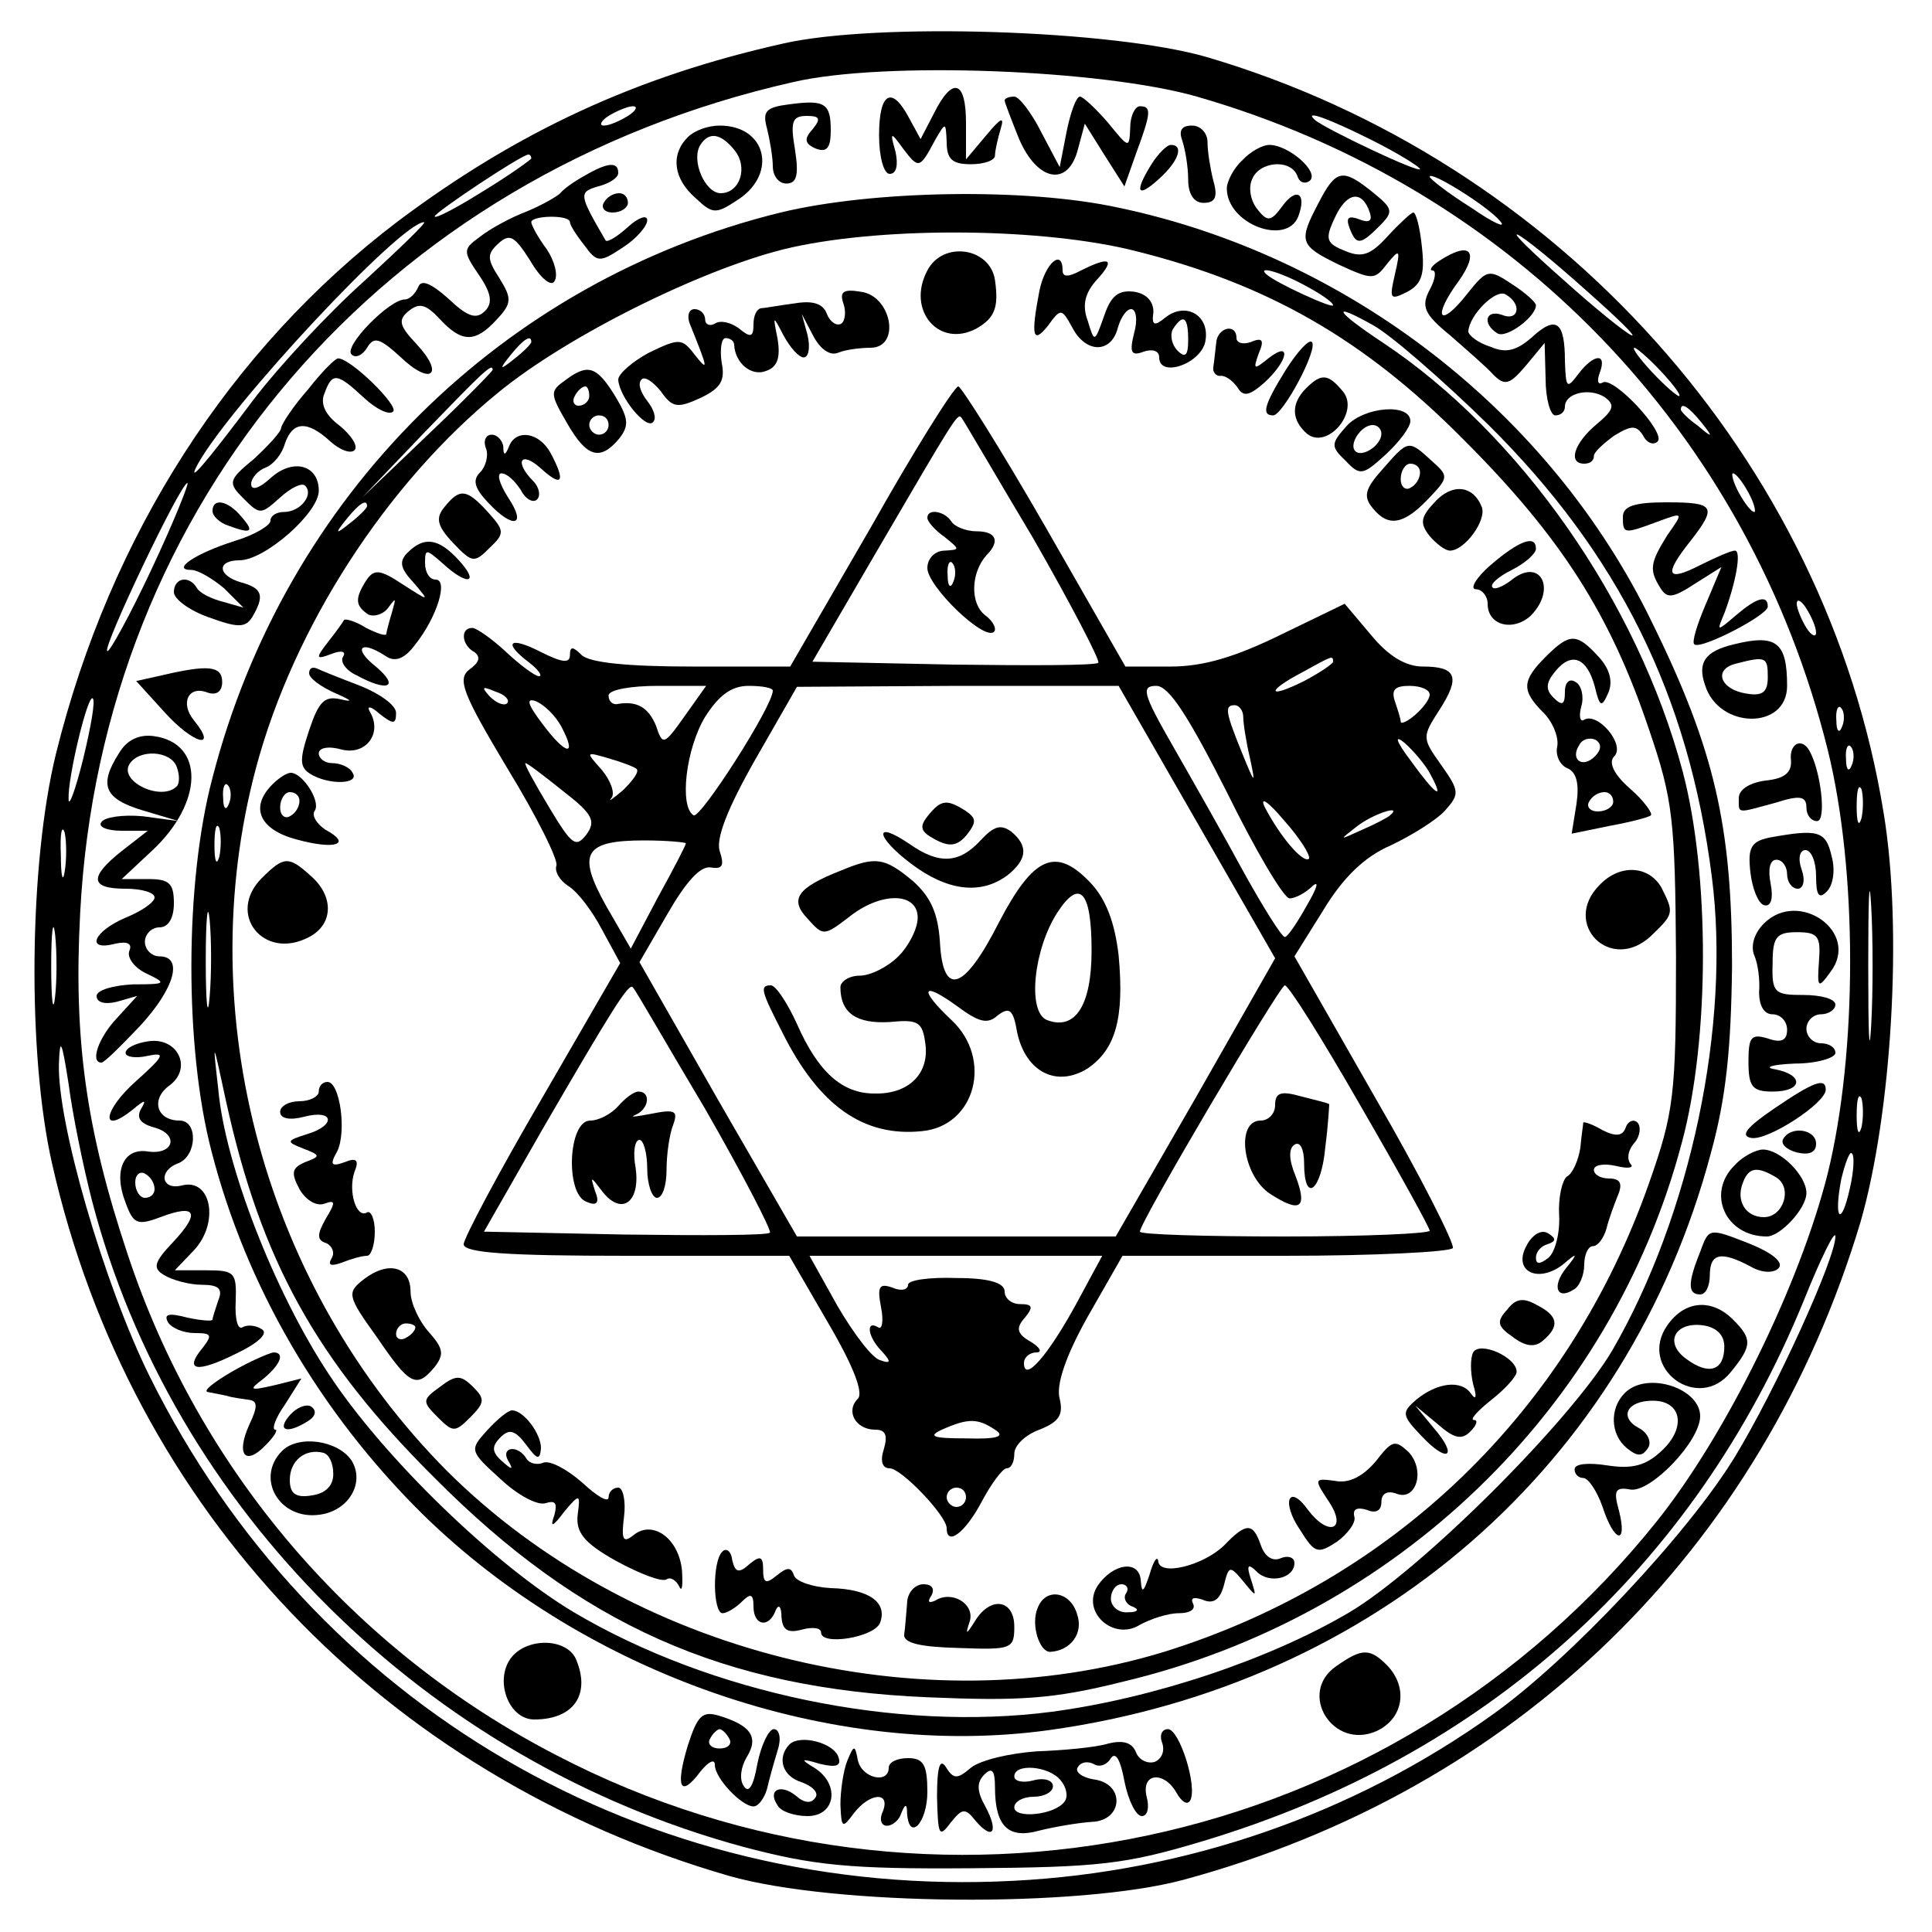 <?xml version="1.0" standalone="no"?>
<!DOCTYPE svg PUBLIC "-//W3C//DTD SVG 20010904//EN"
 "http://www.w3.org/TR/2001/REC-SVG-20010904/DTD/svg10.dtd">
<svg version="1.0" xmlns="http://www.w3.org/2000/svg"
 width="200pt" height="200pt" viewBox="0 0 200 200"
 preserveAspectRatio="xMidYMid meet">
<g transform="translate(0,200) scale(0.1,-0.1)"
fill="#000000" stroke="none">
<path d="M811 1955 c-152 -34 -275 -91 -399 -184 -174 -132 -298 -325 -354
-551 -28 -114 -30 -311 -4 -425 81 -358 344 -634 701 -737 109 -31 362 -33
470 -4 344 93 599 341 701 681 32 111 44 302 24 423 -59 366 -337 676 -701
783 -97 28 -341 36 -438 14z m428 -55 c327 -94 571 -347 653 -676 31 -125 31
-313 0 -439 -29 -115 -105 -270 -177 -360 -274 -342 -751 -444 -1139 -242
-211 109 -370 295 -444 519 -43 129 -56 222 -49 353 22 424 313 764 738 860
94 22 320 13 418 -15z m-589 -20 c-8 -5 -19 -10 -25 -10 -5 0 -3 5 5 10 8 5
20 10 25 10 6 0 3 -5 -5 -10z m770 -25 c28 -14 50 -28 50 -30 0 -5 -99 42
-109 51 -12 11 15 1 59 -21z m-870 -19 c0 -1 -22 -17 -50 -34 -27 -17 -50 -29
-50 -26 0 4 90 64 97 64 2 0 3 -2 3 -4z m1003 -65 c7 -8 -7 -2 -30 14 -24 15
-43 30 -43 32 0 7 61 -31 73 -46z m-1176 -62 c-37 -33 -88 -88 -114 -122 -51
-68 -71 -91 -58 -67 34 61 210 250 234 250 3 0 -25 -27 -62 -61z m1313 -56 c0
-3 -27 18 -60 47 -33 29 -60 54 -60 57 0 3 27 -18 60 -47 33 -29 60 -54 60
-57z m30 -38 c13 -14 21 -25 18 -25 -2 0 -15 11 -28 25 -13 14 -21 25 -18 25
2 0 15 -11 28 -25z m41 -52 c13 -16 12 -17 -3 -4 -10 7 -18 15 -18 17 0 8 8 3
21 -13z m49 -73 c6 -11 8 -20 6 -20 -3 0 -10 9 -16 20 -6 11 -8 20 -6 20 3 0
10 -9 16 -20z m-1653 -79 c-23 -49 -44 -87 -46 -85 -5 4 76 174 83 174 2 0
-14 -40 -37 -89z m1723 -66 c0 -5 -5 -3 -10 5 -5 8 -10 20 -10 25 0 6 5 3 10
-5 5 -8 10 -19 10 -25z m-1794 -131 c-8 -32 -15 -51 -15 -41 -1 22 20 109 25
104 3 -2 -2 -30 -10 -63z m1821 34 c-3 -8 -6 -5 -6 6 -1 11 2 17 5 13 3 -3 4
-12 1 -19z m10 -40 c-3 -8 -6 -5 -6 6 -1 11 2 17 5 13 3 -3 4 -12 1 -19z m10
-55 c-3 -10 -5 -4 -5 12 0 17 2 24 5 18 2 -7 2 -21 0 -30z m-1860 -55 c-2 -13
-4 -5 -4 17 -1 22 1 32 4 23 2 -10 2 -28 0 -40z m1870 -160 c-2 -35 -3 -7 -3
62 0 69 1 97 3 63 2 -35 2 -91 0 -125z m-1880 30 c-2 -18 -4 -4 -4 32 0 36 2
50 4 33 2 -18 2 -48 0 -65z m38 -210 c83 -320 346 -581 675 -670 72 -19 109
-23 235 -22 133 1 160 4 240 28 293 88 509 283 622 559 18 45 33 75 33 67 0
-23 -62 -159 -104 -228 -48 -79 -172 -211 -251 -267 -144 -103 -317 -163 -496
-172 -380 -20 -725 181 -894 522 -47 95 -96 263 -94 324 1 28 3 24 10 -21 4
-31 15 -85 24 -120z m1832 75 c-3 -10 -5 -4 -5 12 0 17 2 24 5 18 2 -7 2 -21
0 -30z m-12 -63 c-9 -41 -17 -33 -9 9 4 17 9 30 11 27 3 -2 2 -19 -2 -36z"/>
<path d="M967 1883 l-14 -27 -12 22 c-18 34 -31 26 -31 -18 0 -23 5 -40 11
-40 7 0 9 9 6 23 -6 21 -5 21 8 3 16 -21 17 -21 33 9 11 19 11 19 12 -2 0 -18
6 -23 25 -23 14 0 25 4 25 9 0 5 3 18 6 28 4 13 0 11 -15 -7 l-21 -25 0 38 c0
44 -14 48 -33 10z"/>
<path d="M817 1892 c-24 -3 -28 -7 -23 -25 3 -12 6 -30 6 -39 0 -10 6 -18 14
-18 11 0 13 9 9 35 -5 29 -3 35 12 35 14 0 15 -3 6 -14 -9 -10 -8 -15 4 -20
11 -4 15 1 15 19 0 28 -6 32 -43 27z"/>
<path d="M1040 1896 c0 -2 7 -20 15 -40 19 -44 51 -50 61 -10 l7 26 20 -32 21
-33 12 34 c16 43 16 49 4 49 -5 0 -10 -10 -10 -22 -1 -22 -1 -22 -23 5 -13 15
-26 27 -29 27 -4 0 -10 -17 -14 -37 l-7 -36 -19 36 c-10 20 -23 37 -28 37 -6
0 -10 -2 -10 -4z"/>
<path d="M712 1858 c-18 -18 -15 -43 8 -63 18 -17 21 -17 45 -1 40 27 28 76
-20 76 -12 0 -26 -5 -33 -12z m48 -13 c15 -18 6 -45 -14 -45 -16 0 -31 34 -21
50 9 14 21 12 35 -5z"/>
<path d="M1224 1854 c3 -9 6 -27 6 -40 0 -15 6 -24 16 -24 12 0 15 6 10 23 -3
12 -6 30 -6 40 0 9 -7 17 -16 17 -11 0 -14 -5 -10 -16z"/>
<path d="M1192 1830 c-18 -29 -15 -36 8 -15 20 18 26 35 12 35 -4 0 -13 -9
-20 -20z"/>
<path d="M1286 1834 c-9 -8 -16 -22 -16 -29 0 -37 62 -60 74 -29 9 24 -2 31
-17 10 -11 -15 -15 -16 -25 -3 -7 8 -10 22 -6 31 7 19 40 22 47 4 2 -7 8 -9
13 -5 10 9 -22 37 -42 37 -7 0 -20 -7 -28 -16z"/>
<path d="M605 1818 c-11 -6 -22 -14 -25 -18 -3 -3 -18 -12 -35 -19 -16 -6 -38
-18 -48 -26 -18 -13 -18 -15 -1 -40 13 -19 14 -29 6 -37 -9 -9 -18 -6 -38 13
-18 16 -28 20 -31 12 -3 -7 -9 -13 -14 -13 -16 0 -64 -49 -55 -57 4 -4 11 -1
16 7 7 12 13 10 34 -9 32 -31 47 -19 17 13 -18 19 -19 25 -8 34 11 9 18 7 32
-8 23 -25 37 -25 59 -1 16 17 16 22 3 43 -13 20 -13 25 -1 36 12 11 17 7 33
-18 11 -19 22 -27 25 -21 4 6 0 21 -8 33 -9 12 -16 25 -16 28 0 7 40 8 40 0 0
-3 7 -14 15 -24 13 -18 16 -18 40 -2 14 9 25 22 25 28 0 6 -9 3 -20 -7 -11
-10 -21 -16 -23 -14 -28 48 -28 50 -8 56 12 3 21 9 21 14 0 12 -11 11 -35 -3z"/>
<path d="M1365 1790 c-21 -40 -20 -44 21 -64 35 -16 37 -16 50 1 13 16 14 15
8 -11 -6 -26 -5 -27 13 -18 15 8 18 19 15 46 -2 20 -6 36 -9 36 -2 0 -14 -11
-26 -24 -18 -20 -27 -23 -44 -16 -20 8 -22 12 -11 35 12 26 28 29 36 5 3 -9
-1 -11 -11 -7 -11 4 -14 2 -10 -9 7 -18 11 -18 31 2 15 15 14 18 -7 35 -31 25
-38 24 -56 -11z"/>
<path d="M625 1790 c-3 -5 1 -10 9 -10 9 0 16 5 16 10 0 6 -4 10 -9 10 -6 0
-13 -4 -16 -10z"/>
<path d="M808 1780 c-289 -71 -513 -294 -588 -585 -29 -109 -29 -280 -1 -387
36 -140 112 -270 218 -375 170 -167 425 -255 649 -224 338 47 599 274 685 597
16 58 21 109 22 194 0 145 -18 224 -83 356 -105 217 -314 379 -552 429 -96 21
-255 18 -350 -5z m368 -40 c136 -34 236 -91 339 -195 101 -101 152 -181 192
-300 25 -73 27 -94 28 -235 0 -144 -2 -161 -28 -235 -83 -236 -264 -411 -502
-485 -252 -77 -553 -1 -742 187 -189 190 -266 473 -198 728 39 146 135 294
250 388 74 61 219 132 305 151 100 22 262 20 356 -4z m174 -35 c17 -9 30 -18
30 -21 0 -4 -59 23 -69 32 -10 9 13 3 39 -11z m191 -145 c134 -133 207 -279
231 -467 20 -154 -22 -351 -103 -491 -44 -74 -198 -227 -272 -271 -83 -49
-203 -89 -308 -103 -161 -21 -353 19 -495 103 -82 49 -197 160 -254 247 -56
85 -107 216 -114 294 -6 53 -6 53 8 -12 36 -164 93 -268 216 -390 151 -152
299 -218 510 -227 95 -4 130 -2 202 16 283 67 506 282 579 558 29 107 29 278
1 384 -47 177 -169 350 -310 444 -50 33 -56 44 -10 18 18 -10 71 -56 119 -103z
m-991 86 c0 -2 -8 -10 -17 -17 -16 -13 -17 -12 -4 4 13 16 21 21 21 13z m-40
-29 c0 -1 -30 -32 -67 -67 l-68 -65 65 68 c60 62 70 72 70 64z m-130 -141 c0
-2 -8 -10 -17 -17 -16 -13 -17 -12 -4 4 13 16 21 21 21 13z m-143 -308 c-3 -8
-6 -5 -6 6 -1 11 2 17 5 13 3 -3 4 -12 1 -19z m-10 -55 c-3 -10 -5 -4 -5 12 0
17 2 24 5 18 2 -7 2 -21 0 -30z m-10 -145 c-2 -24 -4 -7 -4 37 0 44 2 63 4 43
2 -21 2 -57 0 -80z"/>
<path d="M960 1720 c-22 -41 12 -81 51 -60 19 11 23 22 19 50 -5 34 -54 41
-70 10z"/>
<path d="M1076 1699 c-9 -47 -7 -56 9 -36 13 18 14 18 25 -2 14 -27 40 -27 47
-1 3 11 9 20 14 20 5 0 7 -11 3 -25 -5 -20 -3 -24 10 -19 9 3 16 1 16 -6 0
-22 45 -6 48 18 4 26 -21 40 -42 23 -11 -9 -14 -8 -12 6 0 11 -7 19 -20 21
-16 2 -24 -4 -31 -25 -10 -28 -10 -28 -17 -5 -6 16 -3 29 10 43 19 21 13 24
-17 9 -13 -7 -19 -7 -19 0 0 23 -18 8 -24 -21z m154 -51 c0 -16 -3 -19 -11
-11 -6 6 -8 16 -5 22 11 17 16 13 16 -11z"/>
<path d="M873 1686 c3 -8 2 -18 -2 -21 -5 -3 -12 2 -15 10 -4 11 -15 14 -33
11 -16 -2 -31 -5 -35 -5 -5 -1 -8 -8 -8 -17 0 -13 -3 -14 -15 -4 -8 6 -19 9
-25 5 -5 -3 -10 -1 -10 4 0 6 -5 11 -11 11 -6 0 -8 -7 -5 -15 19 -47 20 -51 5
-32 -13 17 -16 17 -47 2 -17 -9 -32 -22 -32 -28 1 -18 29 -52 36 -44 4 4 1 13
-6 22 -7 9 -10 18 -6 22 3 4 12 -2 20 -12 12 -17 17 -18 41 -7 21 10 26 18 22
37 -2 14 0 25 4 25 5 0 9 -3 9 -7 1 -19 18 -33 33 -27 12 4 15 14 12 33 -5 25
-5 25 6 4 7 -13 16 -23 21 -23 5 0 7 10 4 23 l-6 22 12 -23 c7 -13 17 -21 26
-17 7 3 23 5 33 5 32 0 22 54 -10 58 -18 3 -22 0 -18 -12z"/>
<path d="M1259 1645 c-1 -8 -2 -19 -3 -25 -1 -5 3 -10 8 -9 5 0 12 -5 17 -12
6 -10 12 -9 28 5 25 23 28 44 4 25 -15 -12 -16 -12 -10 5 6 14 4 17 -8 12 -8
-3 -15 -1 -15 4 0 16 -20 11 -21 -5z"/>
<path d="M1331 1617 c-23 -37 -25 -47 -13 -47 10 0 47 69 40 76 -3 3 -15 -10
-27 -29z"/>
<path d="M586 1607 c-17 -12 -17 -14 1 -45 20 -35 34 -40 54 -16 10 13 10 20
-3 42 -20 33 -29 36 -52 19z m24 -17 c0 -5 -5 -10 -11 -10 -5 0 -7 5 -4 10 3
6 8 10 11 10 2 0 4 -4 4 -10z m20 -30 c0 -5 -4 -10 -10 -10 -5 0 -10 5 -10 10
0 6 5 10 10 10 6 0 10 -4 10 -10z"/>
<path d="M1352 1598 c-16 -16 -15 -33 1 -47 21 -17 55 23 37 44 -15 18 -22 19
-38 3z"/>
<path d="M902 1455 l-84 -145 -102 0 c-66 0 -106 4 -114 12 -9 9 -12 9 -12 0
0 -9 -8 -8 -30 3 -33 17 -40 10 -12 -11 9 -7 14 -14 10 -14 -4 0 -19 11 -34
25 -15 14 -31 25 -35 25 -13 0 -11 -18 2 -25 7 -5 5 -11 -5 -18 -13 -10 -7
-25 39 -102 30 -49 53 -95 51 -101 -2 -6 3 -15 12 -21 10 -6 25 -26 35 -45
l19 -35 -81 -140 c-45 -77 -81 -145 -81 -151 0 -9 46 -12 169 -12 l168 0 40
-69 c27 -46 37 -73 31 -79 -13 -13 -2 -32 18 -32 11 0 13 -6 9 -20 -4 -12 -2
-20 6 -20 12 0 59 -49 59 -62 0 -19 19 -5 36 27 10 19 22 35 26 35 5 0 8 7 8
15 0 9 12 20 26 25 20 8 25 15 21 32 -4 14 6 44 29 85 l36 63 168 0 c93 0 171
4 174 8 2 4 -33 74 -80 155 l-84 147 30 48 c20 33 42 55 70 67 21 10 47 26 56
36 15 17 15 20 -4 47 -20 28 -20 29 -2 57 22 34 18 45 -17 45 -18 0 -36 11
-54 33 l-27 32 -66 -32 c-47 -23 -80 -33 -114 -33 l-47 0 -83 145 c-46 80 -87
145 -90 145 -4 0 -45 -65 -90 -145z m168 -13 c39 -68 69 -126 67 -128 -2 -3
-70 -3 -150 -2 l-146 3 67 115 c80 137 83 142 87 138 2 -2 35 -59 75 -126z
m310 -127 c0 -2 -13 -11 -30 -20 -38 -19 -40 -11 -2 9 31 17 32 18 32 11z
m-855 -43 c-3 -3 -11 0 -18 7 -9 10 -8 11 6 5 10 -3 15 -9 12 -12z m184 -13
c-22 -31 -23 -31 -30 -10 -8 19 -20 26 -41 22 -5 0 -8 4 -8 9 0 6 23 10 51 10
l50 0 -22 -31z m91 26 c0 -16 -75 -133 -82 -129 -15 9 -8 69 12 102 14 22 27
32 45 32 14 0 25 -2 25 -5z m439 -136 l81 -141 -82 -144 -83 -144 -165 0 -165
0 -82 142 -81 142 29 50 c19 33 34 50 45 48 12 -2 14 2 9 17 -4 13 8 44 37 95
l43 75 166 1 167 0 81 -141z m31 31 c30 -61 59 -110 65 -110 6 0 17 6 24 13 7
6 4 -3 -6 -20 -10 -18 -20 -33 -23 -33 -3 0 -22 30 -43 68 -20 37 -53 95 -73
130 -31 54 -33 62 -17 62 13 0 33 -31 73 -110z m210 101 c0 -5 -7 -14 -15 -21
-8 -7 -15 -10 -15 -7 0 3 -3 12 -6 21 -4 12 0 16 15 16 12 0 21 -4 21 -9z
m-899 -33 c17 -32 5 -30 -19 2 -16 21 -18 28 -7 24 9 -4 20 -15 26 -26z m706
10 c0 -7 3 -26 7 -43 6 -28 5 -27 -8 5 -17 42 -19 50 -8 50 5 0 9 -6 9 -12z
m194 -60 c15 -28 5 -21 -21 15 -15 20 -17 27 -6 18 9 -8 22 -23 27 -33z m-822
6 c3 -3 -4 -12 -14 -22 -11 -9 -16 -13 -12 -8 4 5 -1 18 -10 29 -17 19 -17 19
7 12 14 -4 27 -9 29 -11z m-76 -23 c31 -24 34 -31 24 -45 -11 -14 -15 -11 -39
29 -15 25 -26 45 -24 45 2 0 19 -13 39 -29z m772 -70 c-6 -5 -30 23 -46 54 -5
11 4 5 20 -14 17 -19 28 -37 26 -40z m84 45 c-2 -2 -15 -9 -29 -15 -24 -11
-24 -11 -6 3 16 13 49 24 35 12z m-729 -29 c0 -2 -13 -27 -29 -56 l-28 -53
-26 45 c-30 54 -22 67 40 67 24 0 43 -2 43 -3z m20 -275 c39 -68 69 -126 67
-128 -2 -3 -70 -3 -150 -2 l-146 3 60 105 c72 124 90 153 94 148 2 -1 35 -59
75 -126z m678 4 c40 -69 72 -127 72 -130 0 -3 -67 -6 -150 -6 -82 0 -150 2
-150 5 0 10 145 255 150 255 4 0 39 -56 78 -124z m-294 -206 c-29 -53 -54 -82
-54 -61 0 6 6 11 13 11 6 0 4 5 -6 11 -14 8 -16 14 -6 25 9 11 8 14 -5 14 -9
0 -16 6 -16 13 0 9 -16 14 -50 14 -27 1 -50 -2 -50 -7 0 -5 -7 -7 -16 -3 -14
5 -16 1 -12 -20 3 -15 1 -24 -3 -21 -13 8 -11 -10 4 -25 10 -11 9 -13 -2 -9
-8 2 -27 27 -44 56 l-29 52 152 0 151 0 -27 -50z m-84 -130 c11 -7 3 -10 -30
-9 -34 0 -40 2 -25 9 27 12 37 12 55 0z m-30 -70 c0 -5 -4 -10 -10 -10 -5 0
-10 5 -10 10 0 6 5 10 10 10 6 0 10 -4 10 -10z"/>
<path d="M960 1464 c0 -4 8 -13 18 -20 16 -13 16 -13 0 -14 -10 0 -18 -8 -18
-18 0 -19 59 -76 69 -66 3 3 -1 11 -9 17 -16 12 -15 44 1 62 15 15 10 25 -10
25 -11 0 -23 5 -26 10 -7 11 -25 14 -25 4z m27 -66 c-3 -8 -6 -5 -6 6 -1 11 2
17 5 13 3 -3 4 -12 1 -19z"/>
<path d="M961 1156 c-10 -12 -8 -17 7 -25 15 -8 23 -7 33 5 10 13 10 17 -2 25
-19 12 -25 11 -38 -5z"/>
<path d="M1015 1130 c-22 -24 -43 -25 -73 -4 -38 26 -36 8 1 -20 37 -28 72
-33 100 -12 20 16 22 30 4 45 -11 8 -18 6 -32 -9z"/>
<path d="M871 1099 c-46 -18 -54 -30 -35 -50 16 -18 17 -18 42 1 33 27 72 27
72 0 0 -11 -9 -29 -20 -40 -11 -11 -29 -20 -40 -20 -11 0 -20 -6 -20 -12 0
-27 17 -38 51 -36 30 3 34 0 37 -23 4 -31 -18 -52 -53 -51 -33 0 -58 22 -80
72 -10 22 -22 40 -27 40 -12 0 -10 -6 12 -49 38 -76 84 -108 144 -102 56 5 74
75 31 115 -34 32 -31 41 5 15 23 -17 32 -20 43 -10 12 9 16 6 20 -18 9 -41 41
-57 73 -37 29 20 38 52 32 117 -4 34 -13 58 -29 75 -36 38 -59 28 -95 -41 -36
-71 -58 -78 -61 -20 -2 29 -9 46 -28 63 -29 24 -38 26 -74 11z m259 -83 c0
-57 -17 -83 -46 -72 -21 8 -14 74 11 112 23 35 35 21 35 -40z"/>
<path d="M640 855 c-7 -8 -20 -15 -29 -15 -23 0 -26 -76 -4 -84 11 -5 14 -1 9
11 -5 16 -5 16 8 -1 20 -25 39 -10 34 25 -3 16 -1 29 4 29 4 0 8 -13 8 -30 0
-16 5 -30 10 -30 6 0 10 13 10 29 0 16 3 37 7 47 5 14 2 16 -23 11 -16 -3 -23
-4 -16 -1 14 6 16 24 3 24 -5 0 -14 -7 -21 -15z"/>
<path d="M1320 856 c0 -9 -7 -16 -15 -16 -26 0 -19 -57 10 -76 31 -20 39 -15
26 19 -7 17 -7 28 -1 32 6 4 10 -5 10 -19 0 -43 18 -29 22 17 3 23 4 43 4 44
-1 1 -13 4 -29 8 -21 6 -27 4 -27 -9z"/>
<path d="M1394 1559 c-16 -18 -17 -21 -1 -36 15 -16 18 -15 42 7 14 13 25 28
25 34 0 19 -48 15 -66 -5z m36 -8 c0 -12 -20 -25 -27 -18 -7 7 6 27 18 27 5 0
9 -4 9 -9z"/>
<path d="M503 1536 c3 -7 0 -19 -6 -25 -8 -8 -6 -16 8 -31 26 -28 41 -25 21 5
-9 14 -12 25 -7 25 6 0 14 -8 20 -17 5 -10 13 -14 17 -10 4 4 2 13 -4 19 -20
20 -13 32 8 13 22 -20 26 -14 10 16 -12 22 -36 25 -43 7 -4 -10 -6 -10 -6 0
-1 6 -6 12 -12 12 -6 0 -9 -6 -6 -14z"/>
<path d="M1431 1514 c-18 -20 -20 -28 -10 -40 16 -20 32 -17 57 9 22 23 22 24
4 40 -24 22 -24 22 -51 -9z m39 -3 c0 -6 -4 -13 -10 -16 -5 -3 -10 1 -10 9 0
9 5 16 10 16 6 0 10 -4 10 -9z"/>
<path d="M1485 1480 c-15 -16 -15 -22 -5 -35 7 -8 16 -15 21 -15 15 0 38 31
33 45 -9 23 -31 25 -49 5z"/>
<path d="M460 1475 c-9 -11 -8 -19 9 -37 20 -21 22 -21 38 -5 16 15 15 18 -2
37 -22 24 -29 25 -45 5z"/>
<path d="M422 1428 c-9 -9 -8 -16 6 -31 17 -20 17 -20 -11 -2 -24 16 -30 16
-38 4 -12 -19 -11 -26 2 -35 6 -3 16 0 21 7 8 11 8 10 4 -4 -3 -10 -6 -21 -6
-23 0 -3 -9 0 -21 6 -11 7 -22 10 -23 8 -1 -2 -8 -12 -16 -22 -14 -18 -13 -19
3 -13 10 4 16 3 12 -3 -3 -5 3 -14 14 -19 33 -18 45 -12 20 9 -24 19 -16 28
10 11 10 -7 20 -3 31 12 23 29 34 67 21 67 -6 0 -11 7 -11 17 0 15 1 15 18 0
26 -24 39 -21 17 3 -21 23 -36 25 -53 8z"/>
<path d="M1543 1415 c-15 -13 -22 -25 -15 -25 6 0 12 -7 12 -15 0 -23 27 -29
45 -12 27 28 9 61 -21 36 -8 -6 -17 -10 -19 -7 -3 3 6 11 20 18 14 7 25 17 25
22 0 15 -18 8 -47 -17z"/>
<path d="M1600 1320 c-25 -25 -25 -35 -2 -58 9 -9 16 -25 14 -35 -2 -9 3 -19
10 -22 10 -4 13 -16 10 -37 l-5 -31 39 8 c22 4 41 9 43 11 2 2 -7 15 -22 28
-17 15 -22 27 -16 33 12 12 -17 46 -31 38 -4 -3 -6 3 -3 14 3 10 0 22 -6 25
-6 4 -11 0 -11 -10 0 -14 -3 -15 -12 -6 -8 8 -8 15 2 27 17 21 33 14 41 -16 5
-21 7 -22 14 -6 5 12 1 25 -10 37 -23 25 -30 25 -55 0z m51 -103 c-13 -13 -26
-3 -16 12 3 6 11 8 17 5 6 -4 6 -10 -1 -17z m19 -47 c0 -5 -7 -10 -16 -10 -8
0 -12 5 -9 10 3 6 10 10 16 10 5 0 9 -4 9 -10z"/>
<path d="M320 1303 c0 -5 12 -14 28 -21 16 -7 18 -9 5 -6 -17 4 -23 -2 -33
-32 -10 -30 -10 -38 1 -45 19 -12 52 -11 44 1 -3 6 -13 10 -21 10 -8 0 -14 5
-14 10 0 6 10 8 24 4 25 -6 42 17 29 39 -4 7 1 6 10 -2 14 -11 17 -11 17 1 0
8 -17 20 -37 28 -21 8 -41 16 -45 18 -5 2 -8 0 -8 -5z"/>
<path d="M282 1188 c-24 -24 -13 -47 25 -57 40 -11 58 -5 30 10 -9 6 -15 15
-11 20 6 10 -13 39 -25 39 -4 0 -12 -5 -19 -12z m28 -17 c0 -6 -4 -13 -10 -16
-5 -3 -10 1 -10 9 0 9 5 16 10 16 6 0 10 -4 10 -9z"/>
<path d="M271 1091 c-37 -37 2 -86 49 -61 25 13 26 42 2 63 -23 21 -28 21 -51
-2z"/>
<path d="M1656 1084 c-40 -40 11 -92 53 -53 24 23 24 24 11 50 -13 23 -43 25
-64 3z"/>
<path d="M330 870 c0 -5 -9 -10 -20 -10 -11 0 -20 -5 -20 -11 0 -7 10 -9 25
-5 31 8 33 -9 3 -18 -22 -7 -22 -8 -4 -15 18 -7 18 -8 2 -14 -14 -6 -15 -11
-6 -28 7 -12 18 -18 26 -15 11 4 12 2 1 -16 -9 -16 -9 -22 1 -25 6 -3 9 -10 5
-16 -4 -7 0 -8 11 -4 10 4 21 7 26 7 4 0 8 11 8 25 0 13 -4 22 -8 20 -11 -7
-20 22 -13 42 5 12 2 15 -10 10 -14 -5 -16 -3 -8 11 10 20 3 72 -10 72 -5 0
-9 -4 -9 -10z"/>
<path d="M1639 838 c0 -2 -2 -14 -3 -26 -2 -13 -8 -27 -14 -30 -5 -4 -9 -22
-8 -40 1 -18 -4 -38 -11 -44 -9 -7 -13 -7 -13 0 0 6 5 12 12 14 9 3 9 6 1 11
-7 5 -17 -1 -23 -13 -14 -26 12 -39 38 -19 15 13 16 12 3 -4 -15 -19 -9 -33 8
-22 6 3 11 15 11 26 0 10 4 19 9 19 5 0 11 8 14 18 2 9 8 25 12 35 5 12 2 17
-9 17 -9 0 -16 4 -16 9 0 5 10 7 23 4 12 -3 19 -2 15 2 -4 5 -3 14 4 22 6 7 7
17 3 21 -4 4 -10 1 -12 -5 -3 -9 -10 -10 -24 -3 -10 6 -19 9 -20 8z"/>
<path d="M377 676 c-18 -14 -18 -17 13 -60 34 -50 41 -54 60 -31 10 13 9 19
-6 36 -10 11 -19 30 -19 42 0 26 -23 32 -48 13z m53 -50 c0 -3 -4 -8 -10 -11
-5 -3 -10 -1 -10 4 0 6 5 11 10 11 6 0 10 -2 10 -4z"/>
<path d="M1560 644 c-11 -12 -10 -17 6 -28 13 -10 23 -11 31 -4 18 15 16 26
-6 37 -14 8 -22 7 -31 -5z"/>
<path d="M1525 600 c-3 -6 -3 -20 0 -33 4 -13 3 -17 -2 -10 -10 15 -35 12 -57
-6 -15 -13 -15 -16 5 -37 28 -30 39 -22 13 8 l-19 23 23 -19 c17 -15 25 -17
34 -8 7 7 8 12 4 12 -5 0 3 9 18 21 14 11 26 24 26 29 0 15 -38 32 -45 20z"/>
<path d="M455 564 c-18 -13 -18 -15 -2 -31 16 -16 18 -16 34 0 15 15 15 19 3
31 -13 13 -18 13 -35 0z"/>
<path d="M504 519 c-18 -20 -18 -21 14 -50 18 -17 39 -28 47 -25 10 3 12 0 9
-12 -5 -14 -2 -13 10 3 16 19 17 19 14 -3 -2 -18 6 -29 40 -48 24 -13 47 -22
52 -19 4 3 10 -1 13 -7 3 -7 4 0 3 16 -3 33 -30 53 -50 37 -11 -9 -13 -5 -10
19 2 16 -1 30 -6 30 -6 0 -10 -5 -10 -10 0 -6 -12 1 -27 15 -16 14 -33 23 -40
21 -7 -3 -15 -1 -18 4 -9 15 -27 12 -19 -2 6 -10 4 -10 -7 0 -10 9 -10 15 -1
24 9 9 15 8 27 -8 11 -15 14 -16 15 -3 0 15 -18 39 -30 39 -4 0 -15 -9 -26
-21z"/>
<path d="M1424 487 c-13 -15 -27 -23 -42 -20 -22 3 -22 2 -6 -22 19 -29 -1
-36 -22 -8 -20 28 -28 8 -8 -21 15 -24 18 -25 38 -12 11 8 20 20 18 26 -2 8 3
10 13 7 9 -4 15 -1 15 8 0 9 6 12 15 9 21 -9 31 24 13 43 -14 13 -17 12 -34
-10z"/>
<path d="M1267 400 c-22 -21 -67 -32 -68 -16 -1 6 -5 0 -9 -14 -6 -18 -8 -20
-9 -7 -1 23 -29 19 -45 -5 -17 -27 17 -57 44 -40 11 6 29 12 40 12 12 0 18 4
15 10 -3 6 1 7 10 4 11 -5 18 0 22 15 5 20 6 21 20 4 14 -17 14 -17 8 2 -5 15
-3 17 6 8 13 -13 39 -7 39 9 0 6 -7 8 -14 5 -9 -4 -17 2 -21 14 -8 23 -15 23
-38 -1z m-101 -49 c-4 -5 0 -12 6 -14 8 -3 6 -6 -4 -6 -10 -1 -18 6 -18 14 0
8 5 15 11 15 5 0 8 -4 5 -9z"/>
<path d="M748 394 c-11 -10 -10 -64 0 -64 4 0 13 5 20 12 9 9 12 8 12 -5 0
-20 16 -23 23 -4 3 7 6 4 6 -7 1 -13 6 -17 21 -13 11 3 20 2 20 -3 0 -14 55
-5 61 10 8 21 -11 35 -51 36 -19 1 -36 7 -38 13 -3 9 -7 9 -18 0 -11 -9 -14
-8 -14 6 0 14 -3 15 -14 6 -11 -10 -15 -9 -18 4 -1 9 -6 13 -10 9z"/>
<path d="M939 340 c-1 -11 -2 -26 -3 -32 -1 -9 17 -13 57 -14 54 -2 57 -1 57
22 0 28 -24 32 -40 7 -10 -16 -11 -16 -6 -1 5 18 -19 32 -36 21 -7 -3 -8 -1
-4 5 4 7 1 12 -8 12 -9 0 -17 -9 -17 -20z"/>
<path d="M1074 335 c-7 -17 2 -45 13 -45 21 1 35 19 28 39 -7 24 -33 28 -41 6z"/>
<path d="M1490 1730 c-8 -5 -11 -10 -7 -10 4 0 3 -9 -3 -20 -9 -17 -6 -25 21
-47 17 -15 38 -33 45 -41 12 -12 17 -10 34 10 l19 23 1 -37 c0 -21 5 -38 10
-38 6 0 10 4 10 9 0 14 25 20 41 10 11 -8 10 -13 -8 -28 -24 -20 -30 -41 -13
-41 6 0 10 3 10 8 0 4 10 13 21 21 18 11 23 11 30 0 4 -8 11 -10 15 -6 9 9
-46 68 -57 61 -5 -3 -6 2 -3 10 8 21 -6 20 -22 -1 -12 -16 -13 -15 -14 13 0
41 -9 48 -34 25 -16 -14 -27 -17 -43 -10 -13 4 -23 12 -23 16 1 17 29 45 39
38 17 -10 13 -28 -4 -21 -17 6 -21 -9 -5 -19 9 -6 40 17 40 29 0 3 -11 13 -25
22 -24 16 -26 15 -46 -10 -29 -37 -37 -25 -9 13 22 31 12 42 -20 21z"/>
<path d="M319 1597 c-15 -17 -27 -35 -28 -40 0 -4 -13 -18 -28 -32 -27 -22
-27 -25 -11 -41 17 -17 18 -17 38 1 11 10 23 16 26 12 9 -9 -5 -27 -22 -27 -8
0 -14 -4 -14 -9 0 -5 -17 -15 -37 -21 -41 -13 -66 -30 -45 -30 7 0 22 -9 34
-19 l20 -20 -21 6 c-12 3 -24 9 -27 14 -8 14 -24 11 -24 -4 0 -7 16 -19 36
-26 30 -11 38 -11 45 0 13 22 11 30 -11 36 -25 7 -26 23 -2 23 26 0 82 49 82
72 0 27 -27 34 -50 13 -12 -11 -20 -13 -20 -6 0 6 7 14 15 17 8 3 17 14 20 25
8 23 23 24 47 2 10 -9 21 -13 25 -9 4 4 -3 15 -15 25 -15 11 -21 23 -16 34 8
22 13 21 41 -5 13 -12 26 -18 30 -14 6 6 -44 55 -57 55 -3 0 -17 -14 -31 -32z"/>
<path d="M220 1471 c0 -5 7 -12 16 -15 24 -9 28 -7 14 9 -14 17 -30 20 -30 6z"/>
<path d="M1680 1465 c0 -18 1 -18 36 -5 27 10 27 10 10 -14 -18 -29 -19 -36
-7 -55 7 -11 13 -10 36 5 l27 17 -16 -38 c-9 -21 -15 -40 -12 -42 6 -6 76 30
76 39 0 13 -12 9 -33 -9 -20 -17 -20 -17 -12 2 12 32 18 65 11 65 -4 0 -20 -7
-36 -15 -35 -18 -38 -10 -10 25 28 36 25 40 -25 40 -33 0 -45 -4 -45 -15z"/>
<path d="M1795 1333 c-30 -7 -38 -19 -30 -42 14 -46 85 -47 85 -1 0 45 -11 54
-55 43z m35 -34 c0 -15 -5 -20 -22 -17 -27 4 -35 25 -11 31 31 8 33 7 33 -14z"/>
<path d="M168 1301 l-27 -6 30 -33 c29 -32 55 -39 30 -8 -15 18 -6 37 14 29 9
-3 15 1 15 11 0 17 -15 18 -62 7z"/>
<path d="M123 1220 c-21 -33 -15 -47 25 -59 l37 -11 -37 5 c-21 2 -40 -1 -43
-6 -4 -5 6 -9 21 -9 l27 0 -27 -21 c-34 -27 -33 -39 4 -39 17 0 30 -4 30 -9 0
-5 -13 -14 -30 -21 -33 -14 -42 -35 -11 -27 13 3 18 0 15 -7 -3 -7 5 -18 18
-24 21 -10 20 -11 -14 -11 -21 -1 -38 -6 -38 -12 0 -7 9 -9 21 -6 l21 6 -21
-23 c-19 -20 -28 -46 -16 -46 3 0 20 17 40 38 36 39 45 72 20 72 -8 0 -15 7
-15 15 0 8 7 15 15 15 9 0 15 9 15 25 0 21 -5 25 -27 25 l-27 0 31 29 c54 50
55 112 2 119 -15 2 -28 -4 -36 -18z m60 -14 c3 -8 3 -17 0 -20 -16 -16 -60 5
-49 23 10 16 43 14 49 -3z"/>
<path d="M1854 1213 c1 -13 -7 -19 -26 -21 -16 -2 -28 -9 -28 -18 0 -17 -3
-16 38 -5 25 8 32 7 32 -5 0 -8 5 -14 11 -14 10 0 4 52 -8 73 -8 14 -21 7 -19
-10z"/>
<path d="M1832 1133 c-19 -4 -23 -10 -20 -36 2 -17 8 -32 14 -34 7 -2 10 6 7
22 -3 15 -1 25 6 25 6 0 11 -7 11 -15 0 -8 5 -15 11 -15 6 0 8 9 4 20 -4 11
-2 20 4 20 6 0 11 -12 11 -27 0 -20 3 -24 11 -16 7 7 9 23 5 37 -6 26 -14 28
-64 19z"/>
<path d="M1826 1044 c-10 -10 -14 -23 -10 -33 4 -9 6 -26 5 -38 0 -14 5 -23
14 -23 8 0 15 -7 15 -16 0 -11 -6 -14 -20 -9 -17 5 -20 2 -20 -24 0 -26 4 -31
25 -31 31 0 33 17 3 23 -13 2 -4 5 20 6 23 0 42 6 42 11 0 6 -7 10 -15 10 -8
0 -15 7 -15 15 0 8 7 15 15 15 8 0 15 5 15 10 0 6 -15 10 -33 10 -30 0 -33 2
-32 33 0 27 4 32 25 32 22 0 25 -4 23 -30 -2 -28 -1 -29 12 -11 31 41 -33 86
-69 50z"/>
<path d="M153 922 c-13 -2 -23 -7 -23 -12 0 -4 10 -6 23 -3 19 4 17 0 -12 -26
-34 -30 -38 -57 -4 -30 13 11 15 11 9 1 -5 -9 -1 -15 13 -19 27 -7 21 -29 -6
-25 -25 4 -36 -20 -23 -53 8 -22 12 -24 36 -15 37 14 42 5 13 -26 -20 -21 -21
-27 -9 -34 8 -5 26 -10 39 -10 17 0 22 -4 17 -16 -3 -9 -6 -18 -6 -20 0 -2
-12 -1 -26 2 -19 5 -25 4 -20 -5 4 -6 16 -11 28 -11 17 0 18 -2 8 -15 -20 -24
-7 -27 35 -6 23 11 33 21 26 25 -6 4 -15 5 -20 2 -5 -3 -8 9 -7 27 1 30 -1 32
-31 32 l-32 0 20 21 c26 28 18 74 -12 67 -22 -6 -26 15 -4 23 19 8 20 44 1 44
-24 0 -30 22 -11 36 25 18 9 51 -22 46z m7 -153 c0 -5 -4 -9 -10 -9 -5 0 -10
7 -10 16 0 8 5 12 10 9 6 -3 10 -10 10 -16z"/>
<path d="M1836 852 c-28 -19 -35 -28 -23 -30 17 -3 77 36 77 50 0 13 -13 8
-54 -20z"/>
<path d="M1846 821 c-3 -5 3 -11 14 -14 13 -3 20 0 20 9 0 15 -26 19 -34 5z"/>
<path d="M1796 794 c-30 -29 -10 -74 33 -74 14 0 41 29 41 45 0 18 -27 45 -45
45 -7 0 -21 -7 -29 -16z m43 -13 c17 -11 7 -41 -13 -41 -19 0 -29 17 -22 35 6
17 15 18 35 6z"/>
<path d="M1760 704 c-13 -32 -13 -44 0 -44 6 0 10 9 10 20 0 23 12 25 42 9 12
-7 24 -7 29 -2 6 6 -6 16 -31 26 -41 16 -41 16 -50 -9z"/>
<path d="M1726 628 c-31 -44 32 -91 66 -48 22 27 22 34 2 54 -22 22 -50 20
-68 -6z m59 -22 c0 -25 -16 -30 -39 -13 -24 17 -12 39 17 35 14 -2 22 -10 22
-22z"/>
<path d="M240 580 c-19 -11 -30 -20 -25 -21 6 -1 15 -3 20 -4 6 -2 16 -3 22
-4 10 -1 10 -7 1 -26 -14 -31 -4 -43 17 -21 9 9 13 16 10 16 -4 0 0 12 10 26
l17 27 -28 -7 c-26 -6 -27 -5 -11 7 18 15 22 27 10 27 -5 -1 -24 -9 -43 -20z"/>
<path d="M1682 558 c-16 -16 -15 -43 2 -57 11 -9 16 -9 22 0 4 6 0 16 -10 21
-20 11 -12 28 15 28 30 0 35 -28 9 -52 -16 -15 -30 -19 -56 -15 -19 3 -34 2
-34 -4 0 -5 4 -9 9 -9 5 0 14 -13 20 -30 12 -37 26 -40 17 -4 -6 21 -4 25 12
22 21 -3 72 50 72 76 0 29 -55 47 -78 24z"/>
<path d="M300 535 c-14 -16 -3 -20 19 -6 8 5 9 11 3 15 -5 3 -15 -1 -22 -9z"/>
<path d="M292 498 c-28 -28 -3 -72 39 -66 30 4 47 33 33 56 -14 21 -55 27 -72
10z m53 -24 c0 -12 -8 -20 -22 -22 -17 -3 -23 2 -23 16 0 20 16 33 35 28 6 -2
10 -11 10 -22z"/>
<path d="M530 285 c-19 -23 -4 -65 23 -65 41 0 59 26 43 63 -10 21 -49 22 -66
2z"/>
<path d="M1383 275 c-40 -28 -3 -87 42 -67 28 13 33 45 11 68 -18 18 -26 18
-53 -1z"/>
<path d="M712 193 c-13 -43 -8 -55 13 -27 8 10 15 14 15 7 0 -14 28 -43 40
-43 5 0 11 8 14 18 2 9 7 27 11 40 4 12 2 22 -4 22 -5 0 -13 -16 -17 -36 -4
-23 -9 -31 -14 -23 -5 7 -3 20 3 30 13 21 4 33 -29 43 -17 5 -22 0 -32 -31z
m43 7 c3 -5 -1 -10 -10 -10 -9 0 -13 5 -10 10 3 6 8 10 10 10 2 0 7 -4 10 -10z"/>
<path d="M1203 196 c3 -8 0 -17 -8 -20 -7 -2 -16 2 -19 10 -4 10 -13 13 -29 9
-13 -4 -47 -7 -74 -8 -28 -2 -58 -9 -68 -17 -14 -12 -18 -12 -26 1 -6 9 -9 0
-9 -31 1 -40 2 -43 14 -27 12 15 15 16 26 2 18 -21 24 -11 10 15 -9 16 -9 25
-1 33 8 8 11 4 11 -13 0 -41 14 -54 46 -45 16 4 40 8 54 9 33 1 35 40 2 44
-12 2 -20 8 -16 13 3 5 10 6 16 3 6 -4 14 -1 18 6 5 7 10 -2 14 -24 4 -20 12
-36 18 -36 6 0 8 9 5 20 -6 25 18 27 31 4 5 -9 11 -13 14 -8 8 14 -11 74 -23
74 -6 0 -9 -6 -6 -14z m-105 -39 c6 -7 8 -17 4 -22 -10 -14 -52 -18 -52 -6 0
6 9 11 20 11 11 0 20 5 20 11 0 6 -9 9 -20 6 -11 -3 -20 -1 -20 4 0 14 36 11
48 -4z"/>
<path d="M817 194 c-13 -14 -7 -33 13 -39 11 -4 18 -11 14 -16 -4 -6 -11 -6
-20 2 -16 13 -30 6 -19 -10 3 -6 17 -11 31 -11 29 0 34 33 7 50 -15 9 -14 10
6 4 17 -4 22 -2 19 7 -5 15 -40 24 -51 13z"/>
<path d="M877 177 c-4 -10 -7 -31 -7 -45 1 -25 2 -25 14 -9 16 21 38 23 30 2
-4 -8 -2 -15 4 -15 6 0 13 6 15 13 4 10 6 10 6 0 2 -30 21 -10 21 22 0 28 -4
35 -20 35 -11 0 -20 -4 -20 -10 0 -17 -28 -11 -32 8 -3 16 -4 16 -11 -1z"/>
</g>
</svg>
